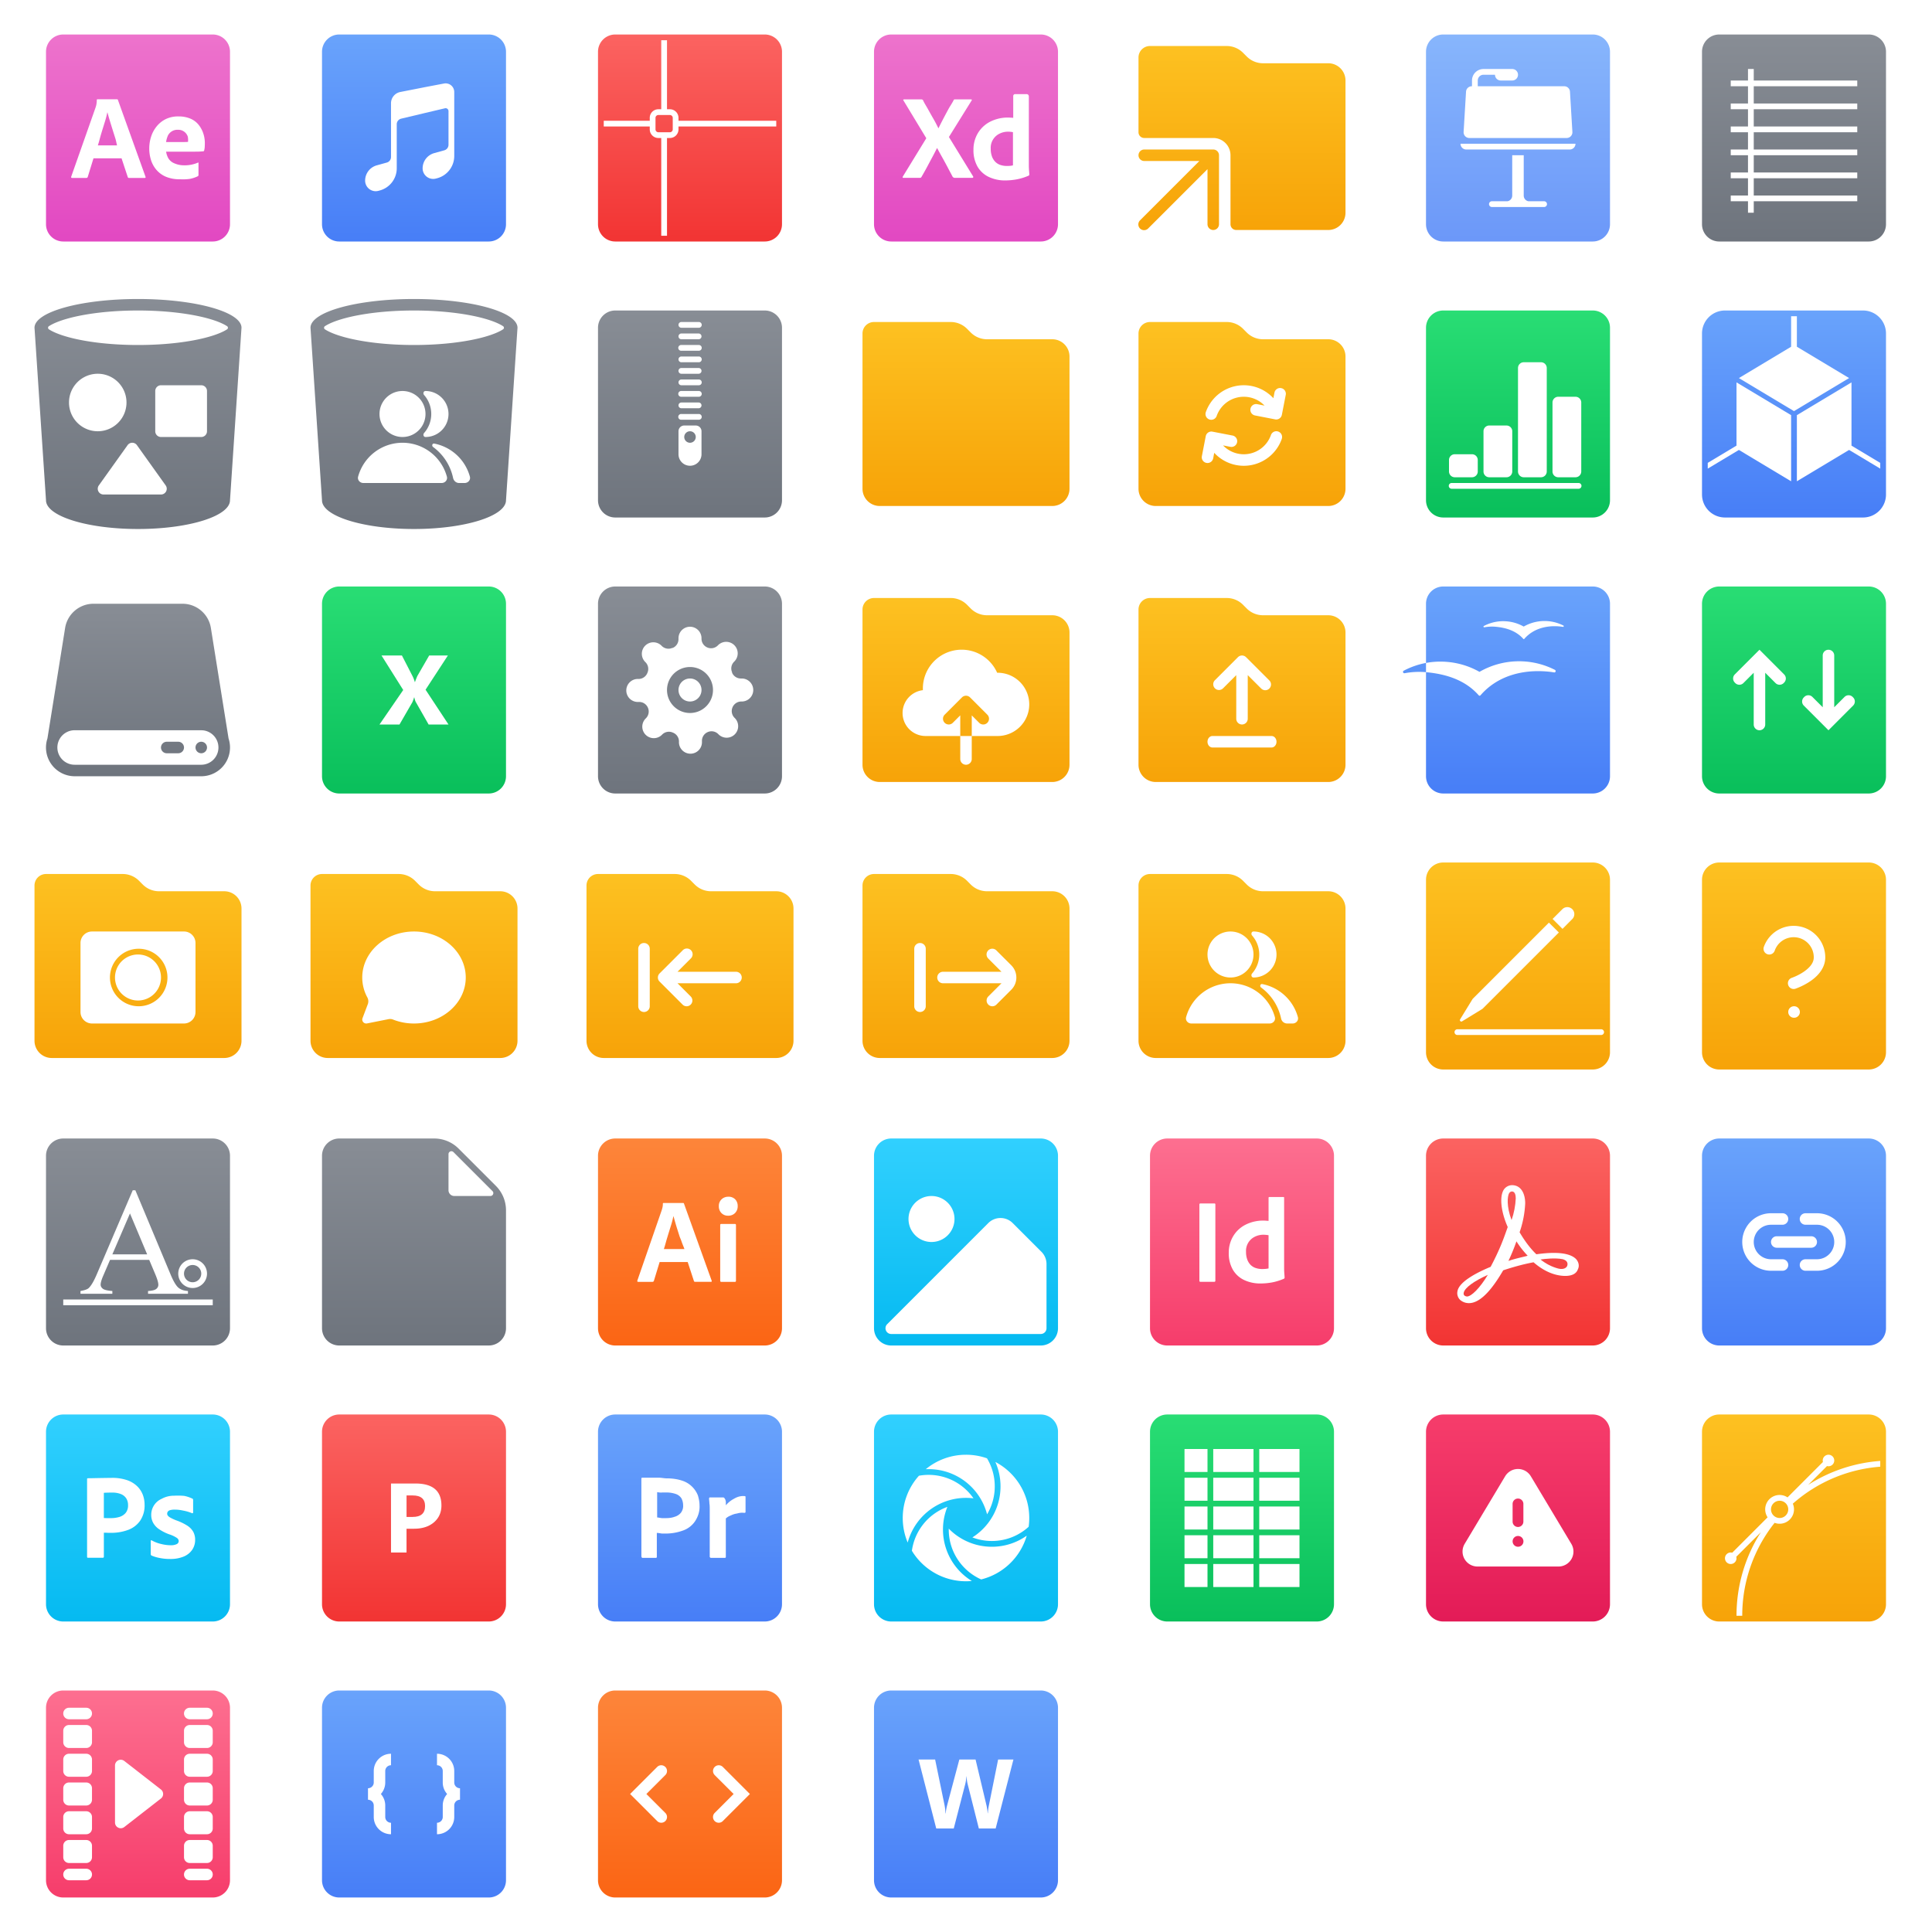 <?xml version="1.0" encoding="utf-8"?><svg width="160" height="160" viewBox="0 0 112 112" xmlns="http://www.w3.org/2000/svg" xmlns:xlink="http://www.w3.org/1999/xlink"><view id="icon-aftereffects-90" viewBox="0 0 16 16"/><svg width="16" height="16" fill="none" viewBox="0 0 16 16" xmlns="http://www.w3.org/2000/svg"><path d="M5.673 8.429h1.113c-.012-.042-.026-.104-.04-.17-.018-.081-.038-.17-.059-.235a95.897 95.897 0 0 1-.363-1.166 39.34 39.34 0 0 1-.095-.342h-.007c-.04.19-.089.379-.148.564-.066.211-.133.427-.2.648a9.3 9.3 0 0 0-.088.31 6.044 6.044 0 0 1-.113.39Z" fill="url(#aaa)"/><path d="M9.627 8.234h.923c.113 0 .196-.001.25-.003a.495.495 0 0 0 .103-.011v-.042c.004-.085-.001-.17-.015-.252a.576.576 0 0 0-.57-.402.612.612 0 0 0-.582.331 1.48 1.48 0 0 0-.109.38Z" fill="url(#aab)"/><path fill-rule="evenodd" clip-rule="evenodd" d="M3.667 2h8.666a1 1 0 0 1 1 1v10a1 1 0 0 1-1 1H3.667a1 1 0 0 1-1-1V3a1 1 0 0 1 1-1Zm3.38 7.179H5.419l-.331 1.073a.083.083 0 0 1-.085.063h-.825c-.046 0-.063-.025-.049-.077l1.41-4.003c.014-.042.028-.09.042-.144a1.505 1.505 0 0 0 .03-.306.044.044 0 0 1 .048-.03h1.12c.033 0 .052.013.056.036l1.6 4.454c.014.047 0 .07-.042.07h-.916a.065.065 0 0 1-.07-.049l-.36-1.087Zm3.973-.385H9.63c.02.143.069.28.143.404.08.117.19.21.321.264.18.08.375.122.572.121a1.925 1.925 0 0 0 .806-.154c.023-.019.035-.007.035.035v.67a.104.104 0 0 1-.01.053.101.101 0 0 1-.032.031c-.146.07-.3.12-.458.152a2.83 2.83 0 0 1-.571.022 2.01 2.01 0 0 1-.839-.155 1.494 1.494 0 0 1-.55-.416 1.63 1.63 0 0 1-.303-.574 2.262 2.262 0 0 1 .018-1.332c.07-.219.182-.422.328-.599.144-.175.324-.317.528-.416.23-.106.48-.158.733-.151.246-.004.49.044.717.141.18.082.34.207.461.363.116.15.204.317.261.497.056.173.084.354.085.536 0 .103-.004.197-.01.281-.007.05-.016.1-.028.15a.063.063 0 0 1-.063.056c-.028 0-.077.004-.145.01a2.202 2.202 0 0 1-.182.006c-.037 0-.073 0-.108.002-.101.002-.208.003-.32.003Z" fill="url(#aac)"/><defs><linearGradient id="aaa" x1="8" y1="2" x2="8" y2="14" gradientUnits="userSpaceOnUse"><stop stop-color="#ED73CC"/><stop offset="1" stop-color="#E248C2"/></linearGradient><linearGradient id="aab" x1="8" y1="2" x2="8" y2="14" gradientUnits="userSpaceOnUse"><stop stop-color="#ED73CC"/><stop offset="1" stop-color="#E248C2"/></linearGradient><linearGradient id="aac" x1="8" y1="2" x2="8" y2="14" gradientUnits="userSpaceOnUse"><stop stop-color="#ED73CC"/><stop offset="1" stop-color="#E248C2"/></linearGradient></defs></svg><view id="icon-audio-90" viewBox="16 0 16 16"/><svg width="16" height="16" fill="none" viewBox="0 0 16 16" x="16" xmlns="http://www.w3.org/2000/svg"><path fill-rule="evenodd" clip-rule="evenodd" d="M3.667 2h8.666a1 1 0 0 1 1 1v10a1 1 0 0 1-1 1H3.667a1 1 0 0 1-1-1V3a1 1 0 0 1 1-1ZM8.5 9.76c0-.412.275-.774.673-.884l.583-.162A.333.333 0 0 0 10 8.392V6.44c0-.108-.1-.187-.205-.163l-1.212.286-1.327.316A.333.333 0 0 0 7 7.203v2.552c0 .601-.402 1.128-.982 1.286l-.078.021a.612.612 0 0 1-.773-.59c0-.413.275-.775.672-.886l.584-.162a.333.333 0 0 0 .244-.32V5.987c0-.318.225-.592.538-.654l1.378-.27v-.001l1.157-.22a.5.5 0 0 1 .593.49v3.711c0 .601-.402 1.128-.982 1.287l-.077.02a.612.612 0 0 1-.774-.59Z" fill="url(#aba)"/><defs><linearGradient id="aba" x1="8" y1="2" x2="8" y2="14" gradientUnits="userSpaceOnUse"><stop stop-color="#69A3FB"/><stop offset="1" stop-color="#477EF7"/></linearGradient></defs></svg><view id="icon-bucket-90" viewBox="0 16 16 16"/><svg width="16" height="16" viewBox="0 0 48 48" fill="none" y="16" xmlns="http://www.w3.org/2000/svg"><path fill-rule="evenodd" clip-rule="evenodd" d="M41.987 9.189C41.996 9.126 42 9.063 42 9c0-2.761-8.059-5-18-5S6 6.239 6 9c0 .063.004.126.013.189L8 39c0 2.761 7.163 5 16 5s16-2.239 16-5l1.987-29.811ZM17 17a5 5 0 1 0 0 10 5 5 0 0 0 0-10Zm10 3a1 1 0 0 1 1-1h7a1 1 0 0 1 1 1v7a1 1 0 0 1-1 1h-7a1 1 0 0 1-1-1v-7Zm-4 9a1 1 0 0 1 .814.419l5 7A1 1 0 0 1 28 38H18a1 1 0 0 1-.814-1.581l5-7A1 1 0 0 1 23 29ZM39.487 8.725a.323.323 0 0 1 0 .55c-.665.437-1.761.908-3.294 1.333C33.154 11.454 28.843 12 24 12s-9.154-.547-12.193-1.392c-1.533-.425-2.629-.896-3.295-1.333a.323.323 0 0 1 0-.55c.666-.437 1.762-.908 3.295-1.333C14.846 6.547 19.157 6 24 6s9.154.548 12.193 1.391c1.533.426 2.629.897 3.294 1.334Z" fill="url(#aca)"/><defs><linearGradient id="aca" x1="24" y1="4" x2="24" y2="44" gradientUnits="userSpaceOnUse"><stop stop-color="#888D95"/><stop offset="1" stop-color="#6E747D"/></linearGradient></defs></svg><view id="icon-bucket-share-90" viewBox="16 16 16 16"/><svg width="16" height="16" viewBox="0 0 48 48" fill="none" x="16" y="16" xmlns="http://www.w3.org/2000/svg"><path fill-rule="evenodd" clip-rule="evenodd" d="M41.987 9.189C41.996 9.126 42 9.063 42 9c0-2.761-8.059-5-18-5S6 6.239 6 9c0 .063.004.126.013.189L8 39c0 2.761 7.163 5 16 5s16-2.239 16-5l1.987-29.811ZM22 28a4 4 0 1 0 0-8 4 4 0 0 0 0 8Zm6.806 8c.6 0 1.07-.53.913-1.11a8.003 8.003 0 0 0-15.438 0c-.158.58.312 1.11.913 1.11h13.612Zm-3.045-8.706A4.98 4.98 0 0 0 27 24a4.98 4.98 0 0 0-1.239-3.294c-.234-.268-.116-.706.239-.706a4 4 0 0 1 0 8c-.355 0-.473-.438-.239-.706ZM31.831 36c-.505 0-.925-.38-1.032-.873a8.968 8.968 0 0 0-3.477-5.387c-.281-.206-.14-.66.203-.595a8.011 8.011 0 0 1 6.194 5.745c.158.58-.312 1.11-.913 1.11h-.974Zm7.656-27.275a.323.323 0 0 1 0 .55c-.665.437-1.761.908-3.294 1.333C33.154 11.454 28.843 12 24 12s-9.154-.547-12.193-1.392c-1.533-.425-2.629-.896-3.295-1.333a.323.323 0 0 1 0-.55c.666-.437 1.762-.908 3.295-1.333C14.846 6.547 19.157 6 24 6s9.154.548 12.193 1.391c1.533.426 2.629.897 3.294 1.334Z" fill="url(#ada)"/><defs><linearGradient id="ada" x1="24" y1="4" x2="24" y2="44" gradientUnits="userSpaceOnUse"><stop stop-color="#888D95"/><stop offset="1" stop-color="#6E747D"/></linearGradient></defs></svg><view id="icon-cad-90" viewBox="32 0 16 16"/><svg width="16" height="16" fill="none" viewBox="0 0 16 16" x="32" xmlns="http://www.w3.org/2000/svg"><path d="M6.167 6.667A.167.167 0 0 0 6 6.833V7.5c0 .092.075.167.167.167h.666A.167.167 0 0 0 7 7.5v-.667a.167.167 0 0 0-.167-.166h-.666Z" fill="url(#aea)"/><path fill-rule="evenodd" clip-rule="evenodd" d="M3.667 2h8.666a1 1 0 0 1 1 1v10a1 1 0 0 1-1 1H3.667a1 1 0 0 1-1-1V3a1 1 0 0 1 1-1Zm3 .333h-.334v4h-.166a.5.5 0 0 0-.5.5V7H3v.333h2.667V7.5a.5.5 0 0 0 .5.5h.166v5.667h.334V8h.166a.5.5 0 0 0 .5-.5v-.167H13V7H7.333v-.167a.5.5 0 0 0-.5-.5h-.166v-4Z" fill="url(#aeb)"/><defs><linearGradient id="aea" x1="8" y1="2" x2="8" y2="14" gradientUnits="userSpaceOnUse"><stop stop-color="#FB6361"/><stop offset="1" stop-color="#F23433"/></linearGradient><linearGradient id="aeb" x1="8" y1="2" x2="8" y2="14" gradientUnits="userSpaceOnUse"><stop stop-color="#FB6361"/><stop offset="1" stop-color="#F23433"/></linearGradient></defs></svg><view id="icon-compressed-90" viewBox="32 16 16 16"/><svg width="16" height="16" fill="none" viewBox="0 0 16 16" x="32" y="16" xmlns="http://www.w3.org/2000/svg"><path d="M8 9.667A.333.333 0 1 0 8 9a.333.333 0 0 0 0 .667Z" fill="url(#afa)"/><path fill-rule="evenodd" clip-rule="evenodd" d="M3.667 2h8.666a1 1 0 0 1 1 1v10a1 1 0 0 1-1 1H3.667a1 1 0 0 1-1-1V3a1 1 0 0 1 1-1Zm3.666.833c0-.092.075-.166.167-.166h1A.167.167 0 1 1 8.5 3h-1a.167.167 0 0 1-.167-.167Zm0 .667c0-.092.075-.167.167-.167h1a.167.167 0 1 1 0 .334h-1a.167.167 0 0 1-.167-.167ZM7.5 4a.167.167 0 1 0 0 .333h1A.167.167 0 1 0 8.5 4h-1Zm-.167.833c0-.092.075-.166.167-.166h1A.167.167 0 1 1 8.5 5h-1a.167.167 0 0 1-.167-.167Zm.167.5a.167.167 0 1 0 0 .334h1a.167.167 0 1 0 0-.334h-1Zm-.167.834c0-.092.075-.167.167-.167h1a.167.167 0 1 1 0 .333h-1a.167.167 0 0 1-.167-.166Zm.167.5A.167.167 0 1 0 7.5 7h1a.167.167 0 1 0 0-.333h-1Zm-.167.833c0-.092.075-.167.167-.167h1a.167.167 0 1 1 0 .334h-1a.167.167 0 0 1-.167-.167ZM7.5 8a.167.167 0 1 0 0 .333h1A.167.167 0 1 0 8.5 8h-1Zm.167.667A.333.333 0 0 0 7.333 9v1.333a.667.667 0 1 0 1.334 0V9a.333.333 0 0 0-.334-.333h-.666Z" fill="url(#afb)"/><defs><linearGradient id="afa" x1="8" y1="2" x2="8" y2="14" gradientUnits="userSpaceOnUse"><stop stop-color="#888D95"/><stop offset="1" stop-color="#6E747D"/></linearGradient><linearGradient id="afb" x1="8" y1="2" x2="8" y2="14" gradientUnits="userSpaceOnUse"><stop stop-color="#888D95"/><stop offset="1" stop-color="#6E747D"/></linearGradient></defs></svg><view id="icon-dmg-90" viewBox="0 32 16 16"/><svg width="16" height="16" fill="none" viewBox="0 0 16 16" y="32" xmlns="http://www.w3.org/2000/svg"><path d="M9.333 11.333c0-.184.15-.333.334-.333h.666a.333.333 0 0 1 0 .667h-.666a.333.333 0 0 1-.334-.334Z" fill="url(#aga)"/><path d="M11.667 11a.333.333 0 1 0 0 .667.333.333 0 0 0 0-.667Z" fill="url(#agb)"/><path fill-rule="evenodd" clip-rule="evenodd" d="M10.579 3c.819 0 1.516.595 1.646 1.403l1.025 6.407A1.667 1.667 0 0 1 11.667 13H4.333a1.667 1.667 0 0 1-1.583-2.19l1.025-6.407A1.667 1.667 0 0 1 5.421 3h5.158Zm1.088 7.333H4.333a1 1 0 0 0-.096 1.996l.096.004h7.334a1 1 0 0 0 .096-1.995l-.096-.005Z" fill="url(#agc)"/><defs><linearGradient id="aga" x1="8" y1="3" x2="8" y2="13" gradientUnits="userSpaceOnUse"><stop stop-color="#888D95"/><stop offset="1" stop-color="#6E747D"/></linearGradient><linearGradient id="agb" x1="8" y1="3" x2="8" y2="13" gradientUnits="userSpaceOnUse"><stop stop-color="#888D95"/><stop offset="1" stop-color="#6E747D"/></linearGradient><linearGradient id="agc" x1="8" y1="3" x2="8" y2="13" gradientUnits="userSpaceOnUse"><stop stop-color="#888D95"/><stop offset="1" stop-color="#6E747D"/></linearGradient></defs></svg><view id="icon-excel-90" viewBox="16 32 16 16"/><svg width="16" height="16" fill="none" viewBox="0 0 16 16" x="16" y="32" xmlns="http://www.w3.org/2000/svg"><path fill-rule="evenodd" clip-rule="evenodd" d="M3.667 2h8.666a1 1 0 0 1 1 1v10a1 1 0 0 1-1 1H3.667a1 1 0 0 1-1-1V3a1 1 0 0 1 1-1Zm5.18 8H10L8.67 7.983 9.964 6H8.88l-.686 1.188c-.066.155-.111.27-.135.349h-.012a1.975 1.975 0 0 0-.13-.338L7.3 6H6.117l1.258 2L6 10h1.159l.746-1.291c.052-.125.085-.218.1-.28h.012c.03.13.059.22.087.268L8.847 10Z" fill="url(#aha)"/><defs><linearGradient id="aha" x1="8" y1="2" x2="8" y2="14" gradientUnits="userSpaceOnUse"><stop stop-color="#29DD74"/><stop offset="1" stop-color="#09BF5B"/></linearGradient></defs></svg><view id="icon-executable-90" viewBox="32 32 16 16"/><svg width="16" height="16" fill="none" viewBox="0 0 16 16" x="32" y="32" xmlns="http://www.w3.org/2000/svg"><path fill-rule="evenodd" clip-rule="evenodd" d="M6.667 8a1.333 1.333 0 1 1 2.666 0 1.333 1.333 0 0 1-2.666 0ZM8 7.333a.667.667 0 1 0 0 1.334.667.667 0 0 0 0-1.334Z" fill="url(#aia)"/><path fill-rule="evenodd" clip-rule="evenodd" d="M3.667 2h8.666a1 1 0 0 1 1 1v10a1 1 0 0 1-1 1H3.667a1 1 0 0 1-1-1V3a1 1 0 0 1 1-1Zm6.8 7a.55.55 0 0 0 .11.607l.02.02a.667.667 0 1 1-.944.943l-.02-.02a.55.55 0 0 0-.606-.11.55.55 0 0 0-.334.503V11a.667.667 0 1 1-1.333 0v-.03a.55.55 0 0 0-.36-.503.55.55 0 0 0-.607.11l-.02.02a.667.667 0 1 1-.943-.944l.02-.02a.55.55 0 0 0 .11-.606.55.55 0 0 0-.503-.334H5A.667.667 0 1 1 5 7.36h.03A.55.55 0 0 0 5.533 7a.55.55 0 0 0-.11-.607l-.02-.02a.667.667 0 1 1 .944-.943l.02.02a.55.55 0 0 0 .606.11H7a.55.55 0 0 0 .333-.503V5a.667.667 0 1 1 1.334 0v.03A.55.55 0 0 0 9 5.533a.55.55 0 0 0 .607-.11l.02-.02a.667.667 0 1 1 .943.944l-.02.02a.55.55 0 0 0-.11.606V7a.55.55 0 0 0 .503.333H11a.667.667 0 1 1 0 1.334h-.03a.55.55 0 0 0-.503.333Z" fill="url(#aib)"/><defs><linearGradient id="aia" x1="8" y1="2" x2="8" y2="14" gradientUnits="userSpaceOnUse"><stop stop-color="#888D95"/><stop offset="1" stop-color="#6E747D"/></linearGradient><linearGradient id="aib" x1="8" y1="2" x2="8" y2="14" gradientUnits="userSpaceOnUse"><stop stop-color="#888D95"/><stop offset="1" stop-color="#6E747D"/></linearGradient></defs></svg><view id="icon-experiencedesign-90" viewBox="48 0 16 16"/><svg width="16" height="16" fill="none" viewBox="0 0 16 16" x="48" xmlns="http://www.w3.org/2000/svg"><path d="M10.722 9.586V7.662a1.4 1.4 0 0 0-.28-.028 1.088 1.088 0 0 0-.493.112.907.907 0 0 0-.515.881c-.003.154.022.307.074.451.043.117.11.223.198.31.083.081.184.142.296.177.117.038.24.057.362.056.066 0 .127-.002.184-.007a.956.956 0 0 0 .174-.028Z" fill="url(#aja)"/><path fill-rule="evenodd" clip-rule="evenodd" d="M3.667 2h8.666a1 1 0 0 1 1 1v10a1 1 0 0 1-1 1H3.667a1 1 0 0 1-1-1V3a1 1 0 0 1 1-1Zm6.606 8.46a2.183 2.183 0 0 1-.941-.198 1.496 1.496 0 0 1-.66-.595 1.905 1.905 0 0 1-.239-.997 1.84 1.84 0 0 1 .24-.924 1.76 1.76 0 0 1 .698-.676 2.252 2.252 0 0 1 1.198-.25l.045.002.124.008V5.583a.113.113 0 0 1 .096-.127h.682a.128.128 0 0 1 .127.127V9.6c0 .08.004.167.01.26.008.095.014.18.018.254a.072.072 0 0 1-.042.07 3.24 3.24 0 0 1-.68.212 3.83 3.83 0 0 1-.676.064ZM8.322 5.832 7.01 7.942l1.402 2.284a.073.073 0 0 1 .007.053c-.005.016-.02.027-.05.031h-1a.158.158 0 0 1-.148-.07c-.05-.098-.1-.192-.151-.286a20.758 20.758 0 0 1-.13-.247c-.095-.18-.195-.365-.3-.553-.106-.188-.21-.378-.314-.57H6.32c-.094.187-.191.375-.292.563-.102.188-.201.375-.3.56-.069.13-.14.253-.21.378l-.093.162a.1.1 0 0 1-.099.063h-.965a.03.03 0 0 1-.012 0 .03.03 0 0 1-.02-.027.07.07 0 0 1 .01-.05l1.36-2.22-1.324-2.188c-.014-.019-.016-.034-.007-.046a.052.052 0 0 1 .042-.018h.994a.147.147 0 0 1 .063.011c.017.01.032.023.043.039.054.122.113.22.176.327.034.057.07.117.106.183.103.188.207.373.313.557.106.183.203.368.293.556h.007c.094-.192.189-.38.285-.563.096-.184.195-.368.296-.554.046-.085.092-.158.137-.23.053-.086.105-.17.156-.27a.107.107 0 0 1 .028-.045.102.102 0 0 1 .056-.01h.923a.04.04 0 0 1 .036.07Z" fill="url(#ajb)"/><defs><linearGradient id="aja" x1="8" y1="2" x2="8" y2="14" gradientUnits="userSpaceOnUse"><stop stop-color="#ED73CC"/><stop offset="1" stop-color="#E248C2"/></linearGradient><linearGradient id="ajb" x1="8" y1="2" x2="8" y2="14" gradientUnits="userSpaceOnUse"><stop stop-color="#ED73CC"/><stop offset="1" stop-color="#E248C2"/></linearGradient></defs></svg><view id="icon-folder-90" viewBox="48 16 16 16"/><svg width="16" height="16" fill="none" viewBox="0 0 16 16" x="48" y="16" xmlns="http://www.w3.org/2000/svg"><path d="M2 3.333c0-.368.298-.666.667-.666h4.447c.354 0 .693.14.943.39l.22.22c.25.25.588.39.942.39H13a1 1 0 0 1 1 1v7.666a1 1 0 0 1-1 1H3a1 1 0 0 1-1-1v-9Z" fill="url(#aka)"/><defs><linearGradient id="aka" x1="8" y1="2.667" x2="8" y2="13.333" gradientUnits="userSpaceOnUse"><stop stop-color="#FDC121"/><stop offset="1" stop-color="#F7A308"/></linearGradient></defs></svg><view id="icon-folder-backup-90" viewBox="48 32 16 16"/><svg width="16" height="16" fill="none" viewBox="0 0 16 16" x="48" y="32" xmlns="http://www.w3.org/2000/svg"><path d="M7.764 8.43a.332.332 0 0 1 .472 0l1 1a.333.333 0 1 1-.472.472l-.43-.43v1.195h-.667V9.47l-.431.431a.333.333 0 0 1-.472-.471l1-1Z" fill="url(#ala)"/><path fill-rule="evenodd" clip-rule="evenodd" d="M2.667 2.667A.667.667 0 0 0 2 3.333v9a1 1 0 0 0 1 1h10a1 1 0 0 0 1-1V4.667a1 1 0 0 0-1-1H9.219c-.354 0-.693-.14-.943-.39l-.219-.22c-.25-.25-.589-.39-.943-.39H2.667Zm5 8h-2a1.333 1.333 0 0 1-.165-2.657A2.25 2.25 0 0 1 9.806 7h.027a1.833 1.833 0 1 1 0 3.667h-1.5V12a.333.333 0 0 1-.666 0v-1.333Z" fill="url(#alb)"/><defs><linearGradient id="ala" x1="8" y1="2.667" x2="8" y2="13.333" gradientUnits="userSpaceOnUse"><stop stop-color="#FDC121"/><stop offset="1" stop-color="#F7A308"/></linearGradient><linearGradient id="alb" x1="8" y1="2.667" x2="8" y2="13.333" gradientUnits="userSpaceOnUse"><stop stop-color="#FDC121"/><stop offset="1" stop-color="#F7A308"/></linearGradient></defs></svg><view id="icon-folder-camera-uploads-90" viewBox="0 48 16 16"/><svg width="16" height="16" fill="none" viewBox="0 0 16 16" y="48" xmlns="http://www.w3.org/2000/svg"><path fill-rule="evenodd" clip-rule="evenodd" d="M8 10.333A1.667 1.667 0 1 0 8 7a1.667 1.667 0 0 0 0 3.333ZM8 10a1.333 1.333 0 1 0 0-2.667A1.333 1.333 0 0 0 8 10Z" fill="url(#ama)"/><path fill-rule="evenodd" clip-rule="evenodd" d="M2.667 2.667A.667.667 0 0 0 2 3.333v9a1 1 0 0 0 1 1h10a1 1 0 0 0 1-1V4.667a1 1 0 0 0-1-1H9.219c-.354 0-.693-.14-.943-.39l-.219-.22c-.25-.25-.589-.39-.943-.39H2.667Zm2 4c0-.369.298-.667.666-.667h5.334c.368 0 .666.298.666.667v4a.667.667 0 0 1-.666.666H5.333a.667.667 0 0 1-.666-.666v-4Z" fill="url(#amb)"/><defs><linearGradient id="ama" x1="8" y1="2.667" x2="8" y2="13.333" gradientUnits="userSpaceOnUse"><stop stop-color="#FDC121"/><stop offset="1" stop-color="#F7A308"/></linearGradient><linearGradient id="amb" x1="8" y1="2.667" x2="8" y2="13.333" gradientUnits="userSpaceOnUse"><stop stop-color="#FDC121"/><stop offset="1" stop-color="#F7A308"/></linearGradient></defs></svg><view id="icon-folder-chat-90" viewBox="16 48 16 16"/><svg width="16" height="16" fill="none" viewBox="0 0 16 16" x="16" y="48" xmlns="http://www.w3.org/2000/svg"><path fill-rule="evenodd" clip-rule="evenodd" d="M2.667 2.667A.667.667 0 0 0 2 3.333v9a1 1 0 0 0 1 1h10a1 1 0 0 0 1-1V4.667a1 1 0 0 0-1-1H9.219c-.354 0-.693-.14-.943-.39l-.219-.22c-.25-.25-.589-.39-.943-.39H2.667ZM8 6c1.664 0 3 1.202 3 2.667 0 1.464-1.336 2.666-3 2.666a3.298 3.298 0 0 1-1.207-.225.462.462 0 0 0-.257-.029l-1.26.25a.232.232 0 0 1-.22-.076.226.226 0 0 1-.041-.228l.314-.83a.481.481 0 0 0-.045-.394A2.417 2.417 0 0 1 5 8.667C5 7.202 6.336 6 8 6Z" fill="url(#ana)"/><defs><linearGradient id="ana" x1="8" y1="2.667" x2="8" y2="13.333" gradientUnits="userSpaceOnUse"><stop stop-color="#FDC121"/><stop offset="1" stop-color="#F7A308"/></linearGradient></defs></svg><view id="icon-folder-incoming-90" viewBox="32 48 16 16"/><svg width="16" height="16" fill="none" viewBox="0 0 16 16" x="32" y="48" xmlns="http://www.w3.org/2000/svg"><path fill-rule="evenodd" clip-rule="evenodd" d="M2.667 2.667A.667.667 0 0 0 2 3.333v9a1 1 0 0 0 1 1h10a1 1 0 0 0 1-1V4.667a1 1 0 0 0-1-1H9.219c-.354 0-.693-.14-.943-.39l-.219-.22c-.25-.25-.589-.39-.943-.39H2.667ZM5 10.333a.333.333 0 1 0 .667 0V7A.333.333 0 1 0 5 7v3.333ZM8.04 7.57l-.764.764h3.39a.333.333 0 0 1 0 .667h-3.39l.764.764c.12.12.13.31.028.44l-.028.032c-.12.12-.309.13-.44.027l-.031-.027-1.333-1.334a.333.333 0 0 1 0-.471l1.333-1.333a.333.333 0 0 1 .5.44l-.029.031Z" fill="url(#aoa)"/><defs><linearGradient id="aoa" x1="8" y1="2.667" x2="8" y2="13.333" gradientUnits="userSpaceOnUse"><stop stop-color="#FDC121"/><stop offset="1" stop-color="#F7A308"/></linearGradient></defs></svg><view id="icon-folder-outgoing-90" viewBox="48 48 16 16"/><svg width="16" height="16" fill="none" viewBox="0 0 16 16" x="48" y="48" xmlns="http://www.w3.org/2000/svg"><path fill-rule="evenodd" clip-rule="evenodd" d="M2.667 2.667A.667.667 0 0 0 2 3.333v9a1 1 0 0 0 1 1h10a1 1 0 0 0 1-1V4.667a1 1 0 0 0-1-1H9.219c-.354 0-.693-.14-.943-.39l-.219-.22c-.25-.25-.589-.39-.943-.39H2.667Zm3 7.666a.333.333 0 1 1-.667 0V7a.333.333 0 0 1 .667 0v3.333ZM9.293 7.57l.764.764h-3.39a.333.333 0 1 0 0 .667h3.39l-.764.764c-.12.12-.13.31-.028.44l.028.032c.12.12.31.13.44.027l.031-.027.862-.862a1 1 0 0 0 0-1.414l-.862-.862a.333.333 0 0 0-.499.44l.028.031Z" fill="url(#apa)"/><defs><linearGradient id="apa" x1="8" y1="2.667" x2="8" y2="13.333" gradientUnits="userSpaceOnUse"><stop stop-color="#FDC121"/><stop offset="1" stop-color="#F7A308"/></linearGradient></defs></svg><view id="icon-folder-public-90" viewBox="64 0 16 16"/><svg width="16" height="16" fill="none" viewBox="0 0 16 16" x="64" xmlns="http://www.w3.org/2000/svg"><path d="M2 3.333c0-.368.298-.666.667-.666h4.447c.354 0 .693.14.943.39l.22.22c.25.25.588.39.942.39H13a1 1 0 0 1 1 1v7.666a1 1 0 0 1-1 1H7.667A.333.333 0 0 1 7.333 13V9a1 1 0 0 0-1-1h-4A.333.333 0 0 1 2 7.667V3.333Z" fill="url(#aqa)"/><path d="M2 9c0-.184.15-.333.333-.333h4c.184 0 .334.149.334.333v4A.333.333 0 0 1 6 13V9.805l-3.431 3.43a.333.333 0 1 1-.471-.47l3.43-3.432H2.334A.333.333 0 0 1 2 9Z" fill="url(#aqb)"/><defs><linearGradient id="aqa" x1="8" y1="2.667" x2="8" y2="13.333" gradientUnits="userSpaceOnUse"><stop stop-color="#FDC121"/><stop offset="1" stop-color="#F7A308"/></linearGradient><linearGradient id="aqb" x1="8" y1="2.667" x2="8" y2="13.333" gradientUnits="userSpaceOnUse"><stop stop-color="#FDC121"/><stop offset="1" stop-color="#F7A308"/></linearGradient></defs></svg><view id="icon-folder-sync-90" viewBox="64 16 16 16"/><svg width="16" height="16" fill="none" viewBox="0 0 16 16" x="64" y="16" xmlns="http://www.w3.org/2000/svg"><path fill-rule="evenodd" clip-rule="evenodd" d="M2.667 2.667A.667.667 0 0 0 2 3.333v9a1 1 0 0 0 1 1h10a1 1 0 0 0 1-1V4.667a1 1 0 0 0-1-1H9.219c-.354 0-.693-.14-.943-.39l-.219-.22c-.25-.25-.589-.39-.943-.39H2.667Zm3.44 5.649a.333.333 0 0 1-.204-.426 2.334 2.334 0 0 1 3.916-.806l.062-.32a.333.333 0 0 1 .35-.27l.041.006c.167.032.28.184.27.349l-.006.041-.225 1.157a.333.333 0 0 1-.35.27l-.04-.006-1.158-.225a.333.333 0 0 1 .086-.66l.041.005.417.082a1.667 1.667 0 0 0-2.775.6.333.333 0 0 1-.425.203Zm4.198 1.127a.333.333 0 0 0-.628-.222 1.667 1.667 0 0 1-2.775.6l.416.08.042.006a.333.333 0 0 0 .085-.66L6.29 9.024l-.042-.006a.333.333 0 0 0-.35.27l-.224 1.156-.006.042a.333.333 0 0 0 .27.349l.041.005a.334.334 0 0 0 .35-.269l.061-.32a2.334 2.334 0 0 0 3.916-.806Z" fill="url(#ara)"/><defs><linearGradient id="ara" x1="8" y1="2.667" x2="8" y2="13.333" gradientUnits="userSpaceOnUse"><stop stop-color="#FDC121"/><stop offset="1" stop-color="#F7A308"/></linearGradient></defs></svg><view id="icon-folder-upload-90" viewBox="64 32 16 16"/><svg width="16" height="16" fill="none" viewBox="0 0 16 16" x="64" y="32" xmlns="http://www.w3.org/2000/svg"><path fill-rule="evenodd" clip-rule="evenodd" d="M2.667 2.667A.667.667 0 0 0 2 3.333v9a1 1 0 0 0 1 1h10a1 1 0 0 0 1-1V4.667a1 1 0 0 0-1-1H9.219c-.354 0-.693-.14-.943-.39l-.219-.22c-.25-.25-.589-.39-.943-.39H2.667ZM8.204 6.07l.032.028L9.569 7.43a.333.333 0 0 1-.44.5l-.031-.029-.765-.764v2.529a.333.333 0 0 1-.666 0V7.138l-.765.764c-.12.12-.309.13-.44.028l-.031-.028a.333.333 0 0 1-.028-.44l.028-.031 1.333-1.333c.12-.12.31-.13.44-.028Zm1.51 4.597c.158 0 .286.149.286.333 0 .184-.128.333-.286.333H6.286C6.128 11.333 6 11.184 6 11c0-.184.128-.333.286-.333h3.428Z" fill="url(#asa)"/><defs><linearGradient id="asa" x1="8" y1="2.667" x2="8" y2="13.333" gradientUnits="userSpaceOnUse"><stop stop-color="#FDC121"/><stop offset="1" stop-color="#F7A308"/></linearGradient></defs></svg><view id="icon-folder-users-90" viewBox="64 48 16 16"/><svg width="16" height="16" fill="none" viewBox="0 0 16 16" x="64" y="48" xmlns="http://www.w3.org/2000/svg"><path fill-rule="evenodd" clip-rule="evenodd" d="M2.667 2.667A.667.667 0 0 0 2 3.333v9a1 1 0 0 0 1 1h10a1 1 0 0 0 1-1V4.667a1 1 0 0 0-1-1H9.219c-.354 0-.693-.14-.943-.39l-.219-.22c-.25-.25-.589-.39-.943-.39H2.667Zm4.666 6a1.333 1.333 0 1 0 0-2.667 1.333 1.333 0 0 0 0 2.667Zm2.269 2.666c.2 0 .357-.176.304-.37a2.668 2.668 0 0 0-5.146 0c-.052.194.104.37.305.37h4.537ZM8.587 8.431A1.66 1.66 0 0 0 9 7.333c0-.42-.156-.805-.413-1.098C8.51 6.146 8.548 6 8.667 6a1.333 1.333 0 0 1 0 2.667c-.119 0-.158-.146-.08-.236Zm2.024 2.902a.36.36 0 0 1-.345-.29 2.99 2.99 0 0 0-1.159-1.796c-.093-.07-.046-.22.068-.199 1 .193 1.8.944 2.065 1.915.052.194-.104.37-.305.37h-.325Z" fill="url(#ata)"/><defs><linearGradient id="ata" x1="8" y1="2.667" x2="8" y2="13.333" gradientUnits="userSpaceOnUse"><stop stop-color="#FDC121"/><stop offset="1" stop-color="#F7A308"/></linearGradient></defs></svg><view id="icon-font-90" viewBox="0 64 16 16"/><svg width="16" height="16" fill="none" viewBox="0 0 16 16" y="64" xmlns="http://www.w3.org/2000/svg"><path d="m7.535 6.345.995 2.37H6.514l1.02-2.37Z" fill="url(#aua)"/><path d="M11.167 10.333a.5.5 0 1 0 0-1 .5.5 0 0 0 0 1Z" fill="url(#aub)"/><path fill-rule="evenodd" clip-rule="evenodd" d="M3.667 2h8.666a1 1 0 0 1 1 1v10a1 1 0 0 1-1 1H3.667a1 1 0 0 1-1-1V3a1 1 0 0 1 1-1ZM6.38 9.036h2.27l.356.844c.115.274.173.474.173.6a.301.301 0 0 1-.124.243c-.082.066-.24.105-.473.117V11h2.314v-.16c-.24-.014-.426-.08-.56-.197-.134-.117-.284-.371-.448-.763L7.846 5h-.151L5.63 9.828c-.178.424-.341.705-.488.843-.073.07-.231.126-.476.169V11h1.847v-.16c-.283-.02-.467-.064-.552-.132-.085-.068-.127-.146-.127-.236 0-.112.049-.282.147-.51l.398-.926Zm5.953 2.297H3.667v.334h8.666v-.334Zm-1.166-.666a.833.833 0 1 0 0-1.667.833.833 0 0 0 0 1.667Z" fill="url(#auc)"/><defs><linearGradient id="aua" x1="8" y1="2" x2="8" y2="14" gradientUnits="userSpaceOnUse"><stop stop-color="#888D95"/><stop offset="1" stop-color="#6E747D"/></linearGradient><linearGradient id="aub" x1="8" y1="2" x2="8" y2="14" gradientUnits="userSpaceOnUse"><stop stop-color="#888D95"/><stop offset="1" stop-color="#6E747D"/></linearGradient><linearGradient id="auc" x1="8" y1="2" x2="8" y2="14" gradientUnits="userSpaceOnUse"><stop stop-color="#888D95"/><stop offset="1" stop-color="#6E747D"/></linearGradient></defs></svg><view id="icon-generic-90" viewBox="16 64 16 16"/><svg width="16" height="16" fill="none" viewBox="0 0 16 16" x="16" y="64" xmlns="http://www.w3.org/2000/svg"><path fill-rule="evenodd" clip-rule="evenodd" d="M3.667 2a1 1 0 0 0-1 1v10a1 1 0 0 0 1 1h8.666a1 1 0 0 0 1-1V6.162a2 2 0 0 0-.585-1.414l-2.162-2.162A2 2 0 0 0 9.172 2H3.667Zm6.617.785a.167.167 0 0 0-.284.117V5c0 .184.15.333.333.333h2.098c.149 0 .223-.18.118-.284l-2.264-2.264Z" fill="url(#ava)"/><defs><linearGradient id="ava" x1="8" y1="2" x2="8" y2="14" gradientUnits="userSpaceOnUse"><stop stop-color="#888D95"/><stop offset="1" stop-color="#6E747D"/></linearGradient></defs></svg><view id="icon-illustrator-90" viewBox="32 64 16 16"/><svg width="16" height="16" fill="none" viewBox="0 0 16 16" x="32" y="64" xmlns="http://www.w3.org/2000/svg"><path d="M6.484 8.41h1.193c-.014-.047-.045-.124-.078-.205-.032-.08-.066-.165-.085-.223-.018-.056-.039-.107-.06-.16a2.122 2.122 0 0 1-.071-.185l-.127-.402a13.275 13.275 0 0 1-.116-.388 36.05 36.05 0 0 1-.096-.341h-.007c-.04.19-.089.378-.148.563-.066.212-.133.428-.2.649-.028.09-.057.19-.085.291-.04.146-.081.29-.12.401Z" fill="url(#awa)"/><path fill-rule="evenodd" clip-rule="evenodd" d="M3.667 2h8.666a1 1 0 0 1 1 1v10a1 1 0 0 1-1 1H3.667a1 1 0 0 1-1-1V3a1 1 0 0 1 1-1Zm6.54 4.475a.512.512 0 0 1-.501-.34.558.558 0 0 1-.034-.217.517.517 0 0 1 .34-.506.544.544 0 0 1 .21-.036.524.524 0 0 1 .398.151.543.543 0 0 1 .145.391.552.552 0 0 1-.152.402.54.54 0 0 1-.405.155Zm-.456 3.766V7.019c0-.043.02-.064.057-.064h.8c.038 0 .057.021.057.064v3.222c0 .047-.019.07-.056.07h-.794c-.042 0-.064-.023-.064-.07ZM7.867 9.16H6.24l-.332 1.087a.083.083 0 0 1-.085.063h-.824c-.047 0-.064-.026-.05-.078l1.406-4.059a2.19 2.19 0 0 0 .042-.144.981.981 0 0 0 .03-.261.044.044 0 0 1 .048-.03h1.12c.033 0 .052.012.056.036l1.604 4.465c.015.047 0 .071-.042.07h-.916a.065.065 0 0 1-.07-.048L7.866 9.16Z" fill="url(#awb)"/><defs><linearGradient id="awa" x1="8" y1="2" x2="8" y2="14" gradientUnits="userSpaceOnUse"><stop stop-color="#FD853A"/><stop offset="1" stop-color="#FB6514"/></linearGradient><linearGradient id="awb" x1="8" y1="2" x2="8" y2="14" gradientUnits="userSpaceOnUse"><stop stop-color="#FD853A"/><stop offset="1" stop-color="#FB6514"/></linearGradient></defs></svg><view id="icon-image-90" viewBox="48 64 16 16"/><svg width="16" height="16" fill="none" viewBox="0 0 16 16" x="48" y="64" xmlns="http://www.w3.org/2000/svg"><path fill-rule="evenodd" clip-rule="evenodd" d="M3.667 2h8.666a1 1 0 0 1 1 1v10a1 1 0 0 1-1 1H3.667a1 1 0 0 1-1-1V3a1 1 0 0 1 1-1Zm1 4.667a1.333 1.333 0 1 1 2.666 0 1.333 1.333 0 0 1-2.666 0Zm4.626.235a1 1 0 0 1 1.414 0l1.667 1.667a1 1 0 0 1 .293.707V13c0 .184-.15.333-.334.333H3.667a.333.333 0 0 1-.236-.569l5.862-5.862Z" fill="url(#axa)"/><defs><linearGradient id="axa" x1="8" y1="2" x2="8" y2="14" gradientUnits="userSpaceOnUse"><stop stop-color="#31D0FE"/><stop offset="1" stop-color="#05BAF1"/></linearGradient></defs></svg><view id="icon-indesign-90" viewBox="64 64 16 16"/><svg width="16" height="16" fill="none" viewBox="0 0 16 16" x="64" y="64" xmlns="http://www.w3.org/2000/svg"><path d="M9.54 9.531V7.607a1.307 1.307 0 0 0-.154-.02 1.396 1.396 0 0 0-.144-.008 1.088 1.088 0 0 0-.493.113.907.907 0 0 0-.515.88c-.003.155.022.307.074.452.043.116.11.222.197.31.084.08.185.141.296.176.118.038.24.057.363.057.066 0 .127-.003.184-.007.065-.005.13-.014.192-.029Z" fill="url(#aya)"/><path fill-rule="evenodd" clip-rule="evenodd" d="M3.667 2h8.666a1 1 0 0 1 1 1v10a1 1 0 0 1-1 1H3.667a1 1 0 0 1-1-1V3a1 1 0 0 1 1-1Zm5.406 8.405a2.183 2.183 0 0 1-.941-.197 1.495 1.495 0 0 1-.659-.596 1.905 1.905 0 0 1-.24-.997 1.84 1.84 0 0 1 .24-.923c.164-.287.406-.521.698-.677a2.252 2.252 0 0 1 1.245-.247l.124.008V5.442c0-.033.015-.05.043-.05h.817a.037.037 0 0 1 .042.043v4.11c0 .08.004.167.01.261.008.094.014.179.018.254a.072.072 0 0 1-.042.07 3.225 3.225 0 0 1-.679.212 3.82 3.82 0 0 1-.676.063ZM6.456 5.822v4.417c0 .047-.021.07-.064.07h-.806c-.038 0-.056-.023-.056-.07V5.822c0-.037.02-.056.063-.056h.806a.05.05 0 0 1 .057.056Z" fill="url(#ayb)"/><defs><linearGradient id="aya" x1="8" y1="2" x2="8" y2="14" gradientUnits="userSpaceOnUse"><stop stop-color="#FD6F90"/><stop offset="1" stop-color="#F63D6B"/></linearGradient><linearGradient id="ayb" x1="8" y1="2" x2="8" y2="14" gradientUnits="userSpaceOnUse"><stop stop-color="#FD6F90"/><stop offset="1" stop-color="#F63D6B"/></linearGradient></defs></svg><view id="icon-keynote-90" viewBox="80 0 16 16"/><svg width="16" height="16" fill="none" viewBox="0 0 16 16" x="80" xmlns="http://www.w3.org/2000/svg"><path opacity=".8" fill-rule="evenodd" clip-rule="evenodd" d="M3.667 2h8.666a1 1 0 0 1 1 1v10a1 1 0 0 1-1 1H3.667a1 1 0 0 1-1-1V3a1 1 0 0 1 1-1Zm1.666 3h-.012a.333.333 0 0 0-.333.313l-.141 2.334A.333.333 0 0 0 5.18 8h5.64a.333.333 0 0 0 .333-.353l-.14-2.334A.333.333 0 0 0 10.68 5H5.667v-.333c0-.184.149-.334.333-.334h.667c0 .184.149.334.333.334h.667a.333.333 0 0 0 0-.667H6a.667.667 0 0 0-.667.667V5Zm-.666 3.333c0 .184.149.334.333.334h6c.184 0 .333-.15.333-.334H4.667ZM7.665 9h.667v2.339c0 .163.118.3.273.328H9.5a.167.167 0 1 1 0 .333h-3a.167.167 0 1 1 0-.333h.891a.333.333 0 0 0 .274-.328V9Z" fill="url(#aza)"/><defs><linearGradient id="aza" x1="8" y1="2" x2="8" y2="14" gradientUnits="userSpaceOnUse"><stop stop-color="#69A3FB"/><stop offset="1" stop-color="#477EF7"/></linearGradient></defs></svg><view id="icon-numbers-90" viewBox="80 16 16 16"/><svg width="16" height="16" fill="none" viewBox="0 0 16 16" x="80" y="16" xmlns="http://www.w3.org/2000/svg"><path fill-rule="evenodd" clip-rule="evenodd" d="M3.667 2h8.666a1 1 0 0 1 1 1v10a1 1 0 0 1-1 1H3.667a1 1 0 0 1-1-1V3a1 1 0 0 1 1-1Zm4.666 3A.333.333 0 0 0 8 5.333v6c0 .184.15.334.333.334h1c.184 0 .334-.15.334-.334v-6A.333.333 0 0 0 9.333 5h-1ZM6 9c0-.184.15-.333.333-.333h1c.184 0 .334.149.334.333v2.333c0 .184-.15.334-.334.334h-1A.333.333 0 0 1 6 11.333V9Zm-1.667 1.333a.333.333 0 0 0-.333.334v.666c0 .184.15.334.333.334h1c.184 0 .334-.15.334-.334v-.666a.333.333 0 0 0-.334-.334h-1ZM4.167 12a.167.167 0 1 0 0 .333H11.5a.167.167 0 1 0 0-.333H4.167ZM10 7.333c0-.184.15-.333.333-.333h1c.184 0 .334.15.334.333v4c0 .184-.15.334-.334.334h-1a.333.333 0 0 1-.333-.334v-4Z" fill="url(#baa)"/><defs><linearGradient id="baa" x1="8" y1="2" x2="8" y2="14" gradientUnits="userSpaceOnUse"><stop stop-color="#29DD74"/><stop offset="1" stop-color="#09BF5B"/></linearGradient></defs></svg><view id="icon-open-office-90" viewBox="80 32 16 16"/><svg width="16" height="16" fill="none" viewBox="0 0 16 16" x="80" y="32" xmlns="http://www.w3.org/2000/svg"><path fill-rule="evenodd" clip-rule="evenodd" d="M3.667 2h8.666a1 1 0 0 1 1 1v10a1 1 0 0 1-1 1H3.667a1 1 0 0 1-1-1V6.967l.03.003c1.218.115 2.278.49 3.023 1.334.038.04.073.038.112-.002.937-1.085 2.372-1.513 3.915-1.368a4.226 4.226 0 0 1 .292.038l.064.009c.05.006.079-.035.079-.079a.073.073 0 0 0-.043-.07 1.654 1.654 0 0 0-.088-.044 4.591 4.591 0 0 0-4.284.16 4.565 4.565 0 0 0-1.828-.573 4.572 4.572 0 0 0-1.272.056V3a1 1 0 0 1 1-1Zm6.963 2.263-.03-.016a1.367 1.367 0 0 1-.012-.006l-.005-.002a2.414 2.414 0 0 0-2.252.084 2.4 2.4 0 0 0-.96-.301 2.397 2.397 0 0 0-1.343.263l-.009.005-.003.001a.041.041 0 0 0 .029.074h.006c.214-.04.438-.052.666-.03.64.06 1.198.257 1.59.701.02.021.038.02.058 0 .493-.571 1.247-.796 2.058-.72.045.004.09.01.134.017l.02.003a.888.888 0 0 0 .034.004c.026.003.041-.018.041-.04a.039.039 0 0 0-.022-.037Z" fill="url(#bba)"/><path d="M2.667 6.431a4.571 4.571 0 0 0-1.28.444l-.017.009-.006.004a.078.078 0 0 0 .048.14h.007l.006-.001h.005a4.569 4.569 0 0 1 1.237-.06v-.536Z" fill="url(#bbb)"/><defs><linearGradient id="bba" x1="7.333" y1="2" x2="7.333" y2="14" gradientUnits="userSpaceOnUse"><stop stop-color="#69A3FB"/><stop offset="1" stop-color="#477EF7"/></linearGradient><linearGradient id="bbb" x1="7.333" y1="2" x2="7.333" y2="14" gradientUnits="userSpaceOnUse"><stop stop-color="#69A3FB"/><stop offset="1" stop-color="#477EF7"/></linearGradient></defs></svg><view id="icon-pages-90" viewBox="80 48 16 16"/><svg width="16" height="16" fill="none" viewBox="0 0 16 16" x="80" y="48" xmlns="http://www.w3.org/2000/svg"><path fill-rule="evenodd" clip-rule="evenodd" d="M3.667 2h8.666a1 1 0 0 1 1 1v10a1 1 0 0 1-1 1H3.667a1 1 0 0 1-1-1V3a1 1 0 0 1 1-1Zm1.731 7.88 4.395-4.395.576.572-4.397 4.397a.335.335 0 0 1-.061.048l-1.152.706c-.075.046-.16-.04-.115-.115l.706-1.152a.334.334 0 0 1 .048-.061Zm5.74-4.593-.558.56-.574-.575.559-.559a.406.406 0 1 1 .574.574ZM4.5 11.667a.167.167 0 1 0 0 .333h8.333a.167.167 0 0 0 0-.333H4.5Z" fill="url(#bca)"/><defs><linearGradient id="bca" x1="8" y1="2" x2="8" y2="14" gradientUnits="userSpaceOnUse"><stop stop-color="#FDC121"/><stop offset="1" stop-color="#F7A308"/></linearGradient></defs></svg><view id="icon-pdf-90" viewBox="80 64 16 16"/><svg width="16" height="16" fill="none" viewBox="0 0 16 16" x="80" y="64" xmlns="http://www.w3.org/2000/svg"><path d="M10.338 9.54c.324.082.506-.06.527-.202.04-.202-.122-.303-.284-.344-.425-.08-1.011-.02-1.275.02.304.244.648.426 1.033.527Z" fill="url(#bda)"/><path d="M7.647 5.069c-.06 0-.121.04-.162.101-.1.182-.162.749.142 1.558.142-.405.223-.83.243-1.254 0-.183-.04-.405-.223-.405Z" fill="url(#bdb)"/><path d="M7.91 7.962a11.3 11.3 0 0 1-.465 1.134c.29-.097.63-.18.858-.234.153-.037.255-.062.255-.07a5.16 5.16 0 0 1-.648-.83Z" fill="url(#bdc)"/><path d="M5.037 11.16c.263 0 .749-.486 1.214-1.255-.81.364-1.336.749-1.396 1.032-.02.081 0 .142.06.182.04.02.081.04.122.04Z" fill="url(#bdd)"/><path fill-rule="evenodd" clip-rule="evenodd" d="M3.667 2h8.666a1 1 0 0 1 1 1v10a1 1 0 0 1-1 1H3.667a1 1 0 0 1-1-1V3a1 1 0 0 1 1-1Zm5.475 6.701c.445-.056 1.736-.218 2.228.293.142.162.203.385.102.587-.061.182-.243.385-.729.385-.364 0-1.052-.101-1.841-.79-.668.122-1.336.324-1.76.466-.507.87-1.235 1.902-1.984 1.902a.777.777 0 0 1-.506-.182.54.54 0 0 1-.162-.506c.102-.607 1.336-1.174 1.923-1.416.532-1.007.742-1.603.95-2.192l.041-.115c-.384-.87-.485-1.72-.242-2.145a.588.588 0 0 1 .485-.283c.567 0 .77.546.77 1.052a5.884 5.884 0 0 1-.325 1.68l.013.02c.132.22.47.785.959 1.254l.078-.01Z" fill="url(#bde)"/><defs><linearGradient id="bda" x1="8" y1="2" x2="8" y2="14" gradientUnits="userSpaceOnUse"><stop stop-color="#FB6361"/><stop offset="1" stop-color="#F23433"/></linearGradient><linearGradient id="bdb" x1="8" y1="2" x2="8" y2="14" gradientUnits="userSpaceOnUse"><stop stop-color="#FB6361"/><stop offset="1" stop-color="#F23433"/></linearGradient><linearGradient id="bdc" x1="8" y1="2" x2="8" y2="14" gradientUnits="userSpaceOnUse"><stop stop-color="#FB6361"/><stop offset="1" stop-color="#F23433"/></linearGradient><linearGradient id="bdd" x1="8" y1="2" x2="8" y2="14" gradientUnits="userSpaceOnUse"><stop stop-color="#FB6361"/><stop offset="1" stop-color="#F23433"/></linearGradient><linearGradient id="bde" x1="8" y1="2" x2="8" y2="14" gradientUnits="userSpaceOnUse"><stop stop-color="#FB6361"/><stop offset="1" stop-color="#F23433"/></linearGradient></defs></svg><view id="icon-photoshop-90" viewBox="0 80 16 16"/><svg width="16" height="16" fill="none" viewBox="0 0 16 16" y="80" xmlns="http://www.w3.org/2000/svg"><path d="M6.02 6.541V8c.062.005.118.007.17.007h.232c.171.003.34-.021.504-.07a.76.76 0 0 0 .36-.233.677.677 0 0 0 .137-.451.712.712 0 0 0-.102-.388.657.657 0 0 0-.307-.25 1.306 1.306 0 0 0-.514-.088c-.113 0-.213.001-.3.004a1.906 1.906 0 0 0-.18.01Z" fill="url(#bea)"/><path fill-rule="evenodd" clip-rule="evenodd" d="M3.667 2h8.666a1 1 0 0 1 1 1v10a1 1 0 0 1-1 1H3.667a1 1 0 0 1-1-1V3a1 1 0 0 1 1-1Zm1.381 8.248V5.745c0-.033.014-.05.042-.05.076 0 .165 0 .268-.003a117.904 117.904 0 0 1 1.114-.018c.306-.008.611.038.902.134.22.075.421.198.588.36.142.14.251.31.321.497.066.181.1.373.099.567.013.33-.078.655-.261.93-.175.245-.421.431-.705.532-.316.114-.65.17-.987.166-.103 0-.176-.001-.218-.004a3.807 3.807 0 0 0-.19-.003v1.388a.056.056 0 0 1-.038.061.057.057 0 0 1-.026.003h-.86c-.032 0-.049-.02-.049-.057Zm6.077-2.53a2.486 2.486 0 0 0-.508-.148 2.227 2.227 0 0 0-.49-.056.912.912 0 0 0-.264.031.237.237 0 0 0-.137.089.222.222 0 0 0-.035.12c0 .04.016.08.042.112a.48.48 0 0 0 .148.116c.1.055.204.103.31.145.236.08.462.187.673.32.143.091.262.216.345.364.07.14.106.294.103.45.004.207-.055.41-.17.582-.122.175-.292.31-.49.391a1.973 1.973 0 0 1-.792.141c-.2.002-.4-.017-.596-.056a2.182 2.182 0 0 1-.476-.141.09.09 0 0 1-.049-.085v-.761a.041.041 0 0 1 .018-.039.034.034 0 0 1 .038.004c.18.1.371.172.571.215.169.042.341.064.515.067a.79.79 0 0 0 .363-.064.199.199 0 0 0 .116-.183.232.232 0 0 0-.105-.176 1.753 1.753 0 0 0-.43-.205 2.592 2.592 0 0 1-.624-.317 1.074 1.074 0 0 1-.331-.37.97.97 0 0 1-.103-.447 1.01 1.01 0 0 1 .607-.93c.218-.12.464-.181.713-.179.198-.01.396-.007.594.01a2.027 2.027 0 0 1 .491.169.063.063 0 0 1 .016.024.192.192 0 0 1 .008.053v.712a.047.047 0 0 1-.021.042.046.046 0 0 1-.05 0Z" fill="url(#beb)"/><defs><linearGradient id="bea" x1="8" y1="2" x2="8" y2="14" gradientUnits="userSpaceOnUse"><stop stop-color="#31D0FE"/><stop offset="1" stop-color="#05BAF1"/></linearGradient><linearGradient id="beb" x1="8" y1="2" x2="8" y2="14" gradientUnits="userSpaceOnUse"><stop stop-color="#31D0FE"/><stop offset="1" stop-color="#05BAF1"/></linearGradient></defs></svg><view id="icon-powerpoint-90" viewBox="16 80 16 16"/><svg width="16" height="16" fill="none" viewBox="0 0 16 16" x="16" y="80" xmlns="http://www.w3.org/2000/svg"><path d="M7.568 7.939V6.692h.354c.48 0 .72.205.72.616 0 .42-.24.63-.72.63h-.354Z" fill="url(#bfa)"/><path fill-rule="evenodd" clip-rule="evenodd" d="M3.667 2h8.666a1 1 0 0 1 1 1v10a1 1 0 0 1-1 1H3.667a1 1 0 0 1-1-1V3a1 1 0 0 1 1-1Zm3.9 8V8.622h.43c.484 0 .87-.124 1.16-.372.288-.249.433-.574.433-.975C9.59 6.425 9.086 6 8.078 6H6.667v4h.9Z" fill="url(#bfb)"/><defs><linearGradient id="bfa" x1="8" y1="2" x2="8" y2="14" gradientUnits="userSpaceOnUse"><stop stop-color="#FB6361"/><stop offset="1" stop-color="#F23433"/></linearGradient><linearGradient id="bfb" x1="8" y1="2" x2="8" y2="14" gradientUnits="userSpaceOnUse"><stop stop-color="#FB6361"/><stop offset="1" stop-color="#F23433"/></linearGradient></defs></svg><view id="icon-premiere-90" viewBox="32 80 16 16"/><svg width="16" height="16" fill="none" viewBox="0 0 16 16" x="32" y="80" xmlns="http://www.w3.org/2000/svg"><path d="M6.096 6.502v1.466c.029 0 .086.01.143.02.057.009.114.019.143.019h.228c.172 0 .343-.02.496-.077a.736.736 0 0 0 .362-.228.65.65 0 0 0 .133-.457.867.867 0 0 0-.095-.381.633.633 0 0 0-.305-.248 1.633 1.633 0 0 0-.514-.095h-.305c-.073.014-.192-.005-.251-.014a.381.381 0 0 0-.035-.005Z" fill="url(#bga)"/><path fill-rule="evenodd" clip-rule="evenodd" d="M3.667 2h8.666a1 1 0 0 1 1 1v10a1 1 0 0 1-1 1H3.667a1 1 0 0 1-1-1V3a1 1 0 0 1 1-1Zm1.515 8.216V5.721c0-.038.019-.057.038-.057h.99c.067 0 .143.01.22.019.076.01.152.019.219.019.304 0 .61.038.895.133a1.46 1.46 0 0 1 .914.857c.057.19.095.381.095.572.02.324-.076.647-.266.933a1.403 1.403 0 0 1-.705.533 2.929 2.929 0 0 1-.99.172h-.21a.87.87 0 0 1-.092-.013c-.068-.011-.155-.025-.213-.025v1.39c0 .038-.019.057-.057.057h-.8l-.015-.027c-.013-.022-.023-.04-.023-.068Zm3.98-3.41h.763c.038 0 .076.039.095.077l.015.027c.013.022.023.04.023.068.02.038.02.095.02.133v.153a1.56 1.56 0 0 1 .475-.381c.19-.115.4-.172.61-.153.038 0 .057.02.057.038v.877c0 .038-.02.057-.076.057-.153-.02-.286 0-.42.038-.133.019-.247.057-.361.114a.88.88 0 0 0-.286.172v2.228c0 .038-.019.057-.057.057h-.8c-.038 0-.057-.019-.076-.057V7.492c0-.114 0-.228-.02-.343 0-.047-.004-.095-.009-.142-.005-.048-.01-.096-.01-.143 0-.008 0-.013.002-.017.002-.006.007-.01.018-.021 0-.02.019-.02.038-.02Z" fill="url(#bgb)"/><defs><linearGradient id="bga" x1="8" y1="2" x2="8" y2="14" gradientUnits="userSpaceOnUse"><stop stop-color="#69A3FB"/><stop offset="1" stop-color="#477EF7"/></linearGradient><linearGradient id="bgb" x1="8" y1="2" x2="8" y2="14" gradientUnits="userSpaceOnUse"><stop stop-color="#69A3FB"/><stop offset="1" stop-color="#477EF7"/></linearGradient></defs></svg><view id="icon-raw-90" viewBox="48 80 16 16"/><svg width="16" height="16" fill="none" viewBox="0 0 16 16" x="48" y="80" xmlns="http://www.w3.org/2000/svg"><path fill-rule="evenodd" clip-rule="evenodd" d="M3.667 2h8.666a1 1 0 0 1 1 1v10a1 1 0 0 1-1 1H3.667a1 1 0 0 1-1-1V3a1 1 0 0 1 1-1Zm8 6c0-1.41-.797-2.636-1.965-3.249l.032.074a3.497 3.497 0 0 1-1.364 4.3 3.16 3.16 0 0 0 1.13.208c.82 0 1.569-.312 2.132-.824.023-.167.035-.336.035-.509Zm-.146 1.024a3.484 3.484 0 0 1-2.021.643A3.49 3.49 0 0 1 7 8.617v.05c0 1.29.772 2.4 1.88 2.894a3.673 3.673 0 0 0 2.641-2.537Zm-3.184 2.627a3.498 3.498 0 0 1-1.416-4.296A3.17 3.17 0 0 0 4.863 9.9a3.665 3.665 0 0 0 3.474 1.752Zm.097-4.791a3.163 3.163 0 0 0-3.162-1.31A3.653 3.653 0 0 0 4.333 8c0 .504.102.985.287 1.422A3.502 3.502 0 0 1 8.434 6.86Zm.784-2.32A3.661 3.661 0 0 0 8 4.333c-.886 0-1.699.315-2.332.838a3.5 3.5 0 0 1 3.554 2.616 3.152 3.152 0 0 0 .445-1.62c0-.595-.164-1.151-.45-1.627Z" fill="url(#bha)"/><defs><linearGradient id="bha" x1="8" y1="2" x2="8" y2="14" gradientUnits="userSpaceOnUse"><stop stop-color="#31D0FE"/><stop offset="1" stop-color="#05BAF1"/></linearGradient></defs></svg><view id="icon-spreadsheet-90" viewBox="64 80 16 16"/><svg width="16" height="16" fill="none" viewBox="0 0 16 16" x="64" y="80" xmlns="http://www.w3.org/2000/svg"><path fill-rule="evenodd" clip-rule="evenodd" d="M3.667 2h8.666a1 1 0 0 1 1 1v10a1 1 0 0 1-1 1H3.667a1 1 0 0 1-1-1V3a1 1 0 0 1 1-1ZM6 4H4.667v1.333H6V4Zm2.667 0H6.333v1.333h2.334V4ZM9 4h2.333v1.333H9V4Zm-.333 1.667H6.333V7h2.334V5.667Zm-4 0H6V7H4.667V5.667Zm4 1.666H6.333v1.334h2.334V7.333ZM9 5.667h2.333V7H9V5.667ZM8.667 9H6.333v1.333h2.334V9Zm-4-1.667H6v1.334H4.667V7.333Zm4 3.334H6.333V12h2.334v-1.333ZM9 7.333h2.333v1.334H9V7.333ZM6 9H4.667v1.333H6V9Zm3 0h2.333v1.333H9V9Zm-3 1.667H4.667V12H6v-1.333Zm3 0h2.333V12H9v-1.333Z" fill="url(#bia)"/><defs><linearGradient id="bia" x1="8" y1="2" x2="8" y2="14" gradientUnits="userSpaceOnUse"><stop stop-color="#29DD74"/><stop offset="1" stop-color="#09BF5B"/></linearGradient></defs></svg><view id="icon-takedown-90" viewBox="80 80 16 16"/><svg width="16" height="16" fill="none" viewBox="0 0 16 16" x="80" y="80" xmlns="http://www.w3.org/2000/svg"><path d="M8.312 7.167a.313.313 0 0 0-.625 0v1.041a.312.312 0 1 0 .625 0V7.167Z" fill="url(#bja)"/><path d="M8 9.042a.312.312 0 1 0 0 .625h.003a.312.312 0 1 0 0-.625H8Z" fill="url(#bjb)"/><path fill-rule="evenodd" clip-rule="evenodd" d="M12.333 2H3.667a1 1 0 0 0-1 1v10a1 1 0 0 0 1 1h8.666a1 1 0 0 0 1-1V3a1 1 0 0 0-1-1ZM7.574 5.27a.868.868 0 0 1 1.168.307l.001.001 2.355 3.932a.868.868 0 0 1-.742 1.303H5.643a.868.868 0 0 1-.741-1.303l.002-.004 2.354-3.93a.868.868 0 0 1 .316-.305Z" fill="url(#bjc)"/><defs><linearGradient id="bja" x1="8" y1="2" x2="8" y2="14" gradientUnits="userSpaceOnUse"><stop stop-color="#F63D6B"/><stop offset="1" stop-color="#E31B57"/></linearGradient><linearGradient id="bjb" x1="8" y1="2" x2="8" y2="14" gradientUnits="userSpaceOnUse"><stop stop-color="#F63D6B"/><stop offset="1" stop-color="#E31B57"/></linearGradient><linearGradient id="bjc" x1="8" y1="2" x2="8" y2="14" gradientUnits="userSpaceOnUse"><stop stop-color="#F63D6B"/><stop offset="1" stop-color="#E31B57"/></linearGradient></defs></svg><view id="icon-text-90" viewBox="96 0 16 16"/><svg width="16" height="16" fill="none" viewBox="0 0 16 16" x="96" xmlns="http://www.w3.org/2000/svg"><path fill-rule="evenodd" clip-rule="evenodd" d="M3.667 2h8.666a1 1 0 0 1 1 1v10a1 1 0 0 1-1 1H3.667a1 1 0 0 1-1-1V3a1 1 0 0 1 1-1Zm1.666 2h.334v.667h6V5h-6v1h6v.333h-6v1h6v.334h-6v1h6V9h-6v1h6v.333h-6v1h6v.334h-6v.666h-.334v-.666h-1v-.334h1v-1h-1V10h1V9h-1v-.333h1v-1h-1v-.334h1v-1h-1V6h1V5h-1v-.333h1V4Z" fill="url(#bka)"/><defs><linearGradient id="bka" x1="8" y1="2" x2="8" y2="14" gradientUnits="userSpaceOnUse"><stop stop-color="#888D95"/><stop offset="1" stop-color="#6E747D"/></linearGradient></defs></svg><view id="icon-threed-90" viewBox="96 16 16 16"/><svg width="16" height="16" fill="none" viewBox="0 0 16 16" x="96" y="16" xmlns="http://www.w3.org/2000/svg"><path fill-rule="evenodd" clip-rule="evenodd" d="M4 2h8c.736 0 1.333.597 1.333 1.333v9.334c0 .736-.597 1.333-1.333 1.333H4a1.333 1.333 0 0 1-1.333-1.333V3.333C2.667 2.597 3.264 2 4 2Zm4.167.333h-.334V4.1L4.806 5.917 8 7.833l3.194-1.916L8.167 4.1V2.333Zm3.166 7.5 1.667 1v.334l-1.806-1.084L8.167 11.9V8.067l3.166-1.9v3.666Zm-6.527.25L3 11.167v-.334l1.667-1V6.167l3.166 1.9V11.9l-3.027-1.817Z" fill="url(#bla)"/><defs><linearGradient id="bla" x1="8" y1="2" x2="8" y2="14" gradientUnits="userSpaceOnUse"><stop stop-color="#69A3FB"/><stop offset="1" stop-color="#477EF7"/></linearGradient></defs></svg><view id="icon-torrent-90" viewBox="96 32 16 16"/><svg width="16" height="16" fill="none" viewBox="0 0 16 16" x="96" y="32" xmlns="http://www.w3.org/2000/svg"><path fill-rule="evenodd" clip-rule="evenodd" d="M3.667 2h8.666a1 1 0 0 1 1 1v10a1 1 0 0 1-1 1H3.667a1 1 0 0 1-1-1V3a1 1 0 0 1 1-1Zm6.331 8.333-1.43-1.43a.334.334 0 0 1 0-.472l.028-.029c.13-.13.341-.13.471 0L9.665 9V6a.333.333 0 0 1 .667 0v3l.597-.598c.13-.13.342-.13.472 0l.028.029c.13.13.13.341 0 .471L10 10.333Zm-4-4.666-1.43 1.43a.334.334 0 0 0 0 .472l.028.029c.13.13.341.13.471 0L5.665 7v3a.333.333 0 0 0 .667 0V7l.597.598c.13.13.342.13.472 0l.028-.029a.333.333 0 0 0 0-.471L6 5.667Z" fill="url(#bma)"/><defs><linearGradient id="bma" x1="8" y1="2" x2="8" y2="14" gradientUnits="userSpaceOnUse"><stop stop-color="#29DD74"/><stop offset="1" stop-color="#09BF5B"/></linearGradient></defs></svg><view id="icon-undecrypted-90" viewBox="96 48 16 16"/><svg width="16" height="16" fill="none" viewBox="0 0 16 16" x="96" y="48" xmlns="http://www.w3.org/2000/svg"><path fill-rule="evenodd" clip-rule="evenodd" d="M3.667 2h8.666a1 1 0 0 1 1 1v10a1 1 0 0 1-1 1H3.667a1 1 0 0 1-1-1V3a1 1 0 0 1 1-1Zm2.79 5.316c.172.06.363-.03.424-.204a1.165 1.165 0 0 1 2.265.388c0 .297-.194.526-.407.704-.384.32-.864.48-.864.48a.332.332 0 1 0 .211.632s.6-.2 1.08-.6c.361-.301.647-.712.647-1.215a1.833 1.833 0 0 0-3.56-.61c-.062.173.03.364.203.425ZM8 10.333A.333.333 0 0 0 8 11h.007a.333.333 0 1 0 0-.667H8Z" fill="url(#bna)"/><defs><linearGradient id="bna" x1="8" y1="2" x2="8" y2="14" gradientUnits="userSpaceOnUse"><stop stop-color="#FDC121"/><stop offset="1" stop-color="#F7A308"/></linearGradient></defs></svg><view id="icon-url-90" viewBox="96 64 16 16"/><svg width="16" height="16" fill="none" viewBox="0 0 16 16" x="96" y="64" xmlns="http://www.w3.org/2000/svg"><path fill-rule="evenodd" clip-rule="evenodd" d="M3.667 2h8.666a1 1 0 0 1 1 1v10a1 1 0 0 1-1 1H3.667a1 1 0 0 1-1-1V3a1 1 0 0 1 1-1Zm3.666 5a.333.333 0 1 0 0-.667h-.666a1.667 1.667 0 0 0 0 3.334h.666a.333.333 0 1 0 0-.667h-.666a1 1 0 1 1 0-2h.666Zm1-.333c0 .184.15.333.334.333h.666a1 1 0 1 1 0 2h-.666a.333.333 0 1 0 0 .667h.666a1.667 1.667 0 0 0 0-3.334h-.666a.333.333 0 0 0-.334.334ZM7 7.667a.333.333 0 0 0 0 .666h2a.333.333 0 0 0 0-.666H7Z" fill="url(#boa)"/><defs><linearGradient id="boa" x1="8" y1="2" x2="8" y2="14" gradientUnits="userSpaceOnUse"><stop stop-color="#69A3FB"/><stop offset="1" stop-color="#477EF7"/></linearGradient></defs></svg><view id="icon-vector-90" viewBox="96 80 16 16"/><svg width="16" height="16" fill="none" viewBox="0 0 16 16" x="96" y="80" xmlns="http://www.w3.org/2000/svg"><path d="M7.167 8a.5.5 0 1 0 0-1 .5.5 0 0 0 0 1Z" fill="url(#bpa)"/><path fill-rule="evenodd" clip-rule="evenodd" d="M3.667 2h8.666a1 1 0 0 1 1 1v10a1 1 0 0 1-1 1H3.667a1 1 0 0 1-1-1V3a1 1 0 0 1 1-1Zm5.155 4.08A8.948 8.948 0 0 1 13 4.692v.334A8.631 8.631 0 0 0 7.932 7.17.833.833 0 0 1 6.876 8.28 8.63 8.63 0 0 0 5 13.667h-.333c0-1.784.519-3.447 1.414-4.845l-1.426 1.425a.334.334 0 1 1-.235-.236L6.47 7.96a.833.833 0 0 1 1.155-1.155l2.052-2.052a.334.334 0 1 1 .236.236L8.822 6.08Z" fill="url(#bpb)"/><defs><linearGradient id="bpa" x1="8" y1="2" x2="8" y2="14" gradientUnits="userSpaceOnUse"><stop stop-color="#FDC121"/><stop offset="1" stop-color="#F7A308"/></linearGradient><linearGradient id="bpb" x1="8" y1="2" x2="8" y2="14" gradientUnits="userSpaceOnUse"><stop stop-color="#FDC121"/><stop offset="1" stop-color="#F7A308"/></linearGradient></defs></svg><view id="icon-video-90" viewBox="0 96 16 16"/><svg width="16" height="16" fill="none" viewBox="0 0 16 16" y="96" xmlns="http://www.w3.org/2000/svg"><path fill-rule="evenodd" clip-rule="evenodd" d="M12.333 2H3.667a1 1 0 0 0-1 1v10a1 1 0 0 0 1 1h8.666a1 1 0 0 0 1-1V3a1 1 0 0 0-1-1ZM3.667 3.333C3.667 3.15 3.816 3 4 3h1a.333.333 0 1 1 0 .667H4a.333.333 0 0 1-.333-.334ZM4 4a.333.333 0 0 0-.333.333V5c0 .184.149.333.333.333h1c.184 0 .333-.149.333-.333v-.667A.333.333 0 0 0 5 4H4Zm7 0a.333.333 0 0 0-.333.333V5c0 .184.149.333.333.333h1c.184 0 .333-.149.333-.333v-.667A.333.333 0 0 0 12 4h-1Zm0-1a.333.333 0 0 0 0 .667h1A.333.333 0 1 0 12 3h-1Zm-7.333 9.667c0-.184.149-.334.333-.334h1A.333.333 0 0 1 5 13H4a.333.333 0 0 1-.333-.333ZM11 12.333A.333.333 0 0 0 11 13h1a.333.333 0 1 0 0-.667h-1ZM3.667 6c0-.184.149-.333.333-.333h1c.184 0 .333.149.333.333v.667C5.333 6.85 5.184 7 5 7H4a.333.333 0 0 1-.333-.333V6ZM11 5.667a.333.333 0 0 0-.333.333v.667c0 .184.149.333.333.333h1c.184 0 .333-.15.333-.333V6A.333.333 0 0 0 12 5.667h-1Zm-7.333 2c0-.184.149-.334.333-.334h1c.184 0 .333.15.333.334v.666c0 .184-.149.334-.333.334H4a.333.333 0 0 1-.333-.334v-.666ZM11 7.333a.333.333 0 0 0-.333.334v.666c0 .184.149.334.333.334h1c.184 0 .333-.15.333-.334v-.666A.333.333 0 0 0 12 7.333h-1Zm-7.333 2C3.667 9.15 3.816 9 4 9h1c.184 0 .333.15.333.333V10c0 .184-.149.333-.333.333H4A.333.333 0 0 1 3.667 10v-.667ZM11 9a.333.333 0 0 0-.333.333V10c0 .184.149.333.333.333h1c.184 0 .333-.149.333-.333v-.667A.333.333 0 0 0 12 9h-1Zm-7.333 2c0-.184.149-.333.333-.333h1c.184 0 .333.149.333.333v.667c0 .184-.149.333-.333.333H4a.333.333 0 0 1-.333-.333V11ZM11 10.667a.333.333 0 0 0-.333.333v.667c0 .184.149.333.333.333h1c.184 0 .333-.15.333-.333V11a.333.333 0 0 0-.333-.333h-1ZM7.205 6.085a.333.333 0 0 0-.538.263v3.304c0 .277.319.433.538.263l2.123-1.652a.333.333 0 0 0 0-.526L7.205 6.085Z" fill="url(#bqa)"/><defs><linearGradient id="bqa" x1="8" y1="2" x2="8" y2="14" gradientUnits="userSpaceOnUse"><stop stop-color="#FD6F90"/><stop offset="1" stop-color="#F63D6B"/></linearGradient></defs></svg><view id="icon-web-data-90" viewBox="16 96 16 16"/><svg width="16" height="16" fill="none" viewBox="0 0 16 16" x="16" y="96" xmlns="http://www.w3.org/2000/svg"><path fill-rule="evenodd" clip-rule="evenodd" d="M3.667 2h8.666a1 1 0 0 1 1 1v10a1 1 0 0 1-1 1H3.667a1 1 0 0 1-1-1V3a1 1 0 0 1 1-1Zm6 4.667a.333.333 0 0 0-.334-.334v-.666a1 1 0 0 1 1 1v.666c0 .184.15.334.334.334v.666a.333.333 0 0 0-.334.334v.666a1 1 0 0 1-1 1v-.666c.184 0 .334-.15.334-.334v-.666c0-.256.096-.49.254-.667a.996.996 0 0 1-.254-.667v-.666Zm-3-.334a.333.333 0 0 0-.334.334v.666c0 .256-.096.49-.254.667.158.177.254.41.254.667v.666c0 .184.15.334.334.334v.666a1 1 0 0 1-1-1v-.666a.333.333 0 0 0-.334-.334v-.666c.184 0 .334-.15.334-.334v-.666a1 1 0 0 1 1-1v.666Z" fill="url(#bra)"/><defs><linearGradient id="bra" x1="8" y1="2" x2="8" y2="14" gradientUnits="userSpaceOnUse"><stop stop-color="#69A3FB"/><stop offset="1" stop-color="#477EF7"/></linearGradient></defs></svg><view id="icon-web-lang-90" viewBox="32 96 16 16"/><svg width="16" height="16" fill="none" viewBox="0 0 16 16" x="32" y="96" xmlns="http://www.w3.org/2000/svg"><path fill-rule="evenodd" clip-rule="evenodd" d="M12.333 2H3.667a1 1 0 0 0-1 1v10a1 1 0 0 0 1 1h8.666a1 1 0 0 0 1-1V3a1 1 0 0 0-1-1ZM6.57 6.431c.13.13.13.341 0 .471L5.471 8 6.57 9.098a.333.333 0 1 1-.471.471L4.528 8l1.57-1.569c.13-.13.34-.13.471 0Zm2.862.471a.333.333 0 1 1 .471-.471L11.472 8l-1.57 1.569a.333.333 0 0 1-.471-.471L10.529 8 9.43 6.902Z" fill="url(#bsa)"/><defs><linearGradient id="bsa" x1="8" y1="2" x2="8" y2="14" gradientUnits="userSpaceOnUse"><stop stop-color="#FD853A"/><stop offset="1" stop-color="#FB6514"/></linearGradient></defs></svg><view id="icon-word-90" viewBox="48 96 16 16"/><svg width="16" height="16" fill="none" viewBox="0 0 16 16" x="48" y="96" xmlns="http://www.w3.org/2000/svg"><path fill-rule="evenodd" clip-rule="evenodd" d="M3.667 2h8.666a1 1 0 0 1 1 1v10a1 1 0 0 1-1 1H3.667a1 1 0 0 1-1-1V3a1 1 0 0 1 1-1Zm6.052 8 1.031-4h-.887l-.538 2.67c-.031.15-.05.299-.057.446h-.011a3.367 3.367 0 0 0-.063-.43L8.554 6h-.94l-.707 2.653c-.046.169-.072.325-.08.468h-.016a3.256 3.256 0 0 0-.051-.457L6.21 6h-.96l1.025 4H7.29l.664-2.566c.03-.117.054-.267.07-.45h.011c.008.166.028.316.063.45L8.745 10h.974Z" fill="url(#bta)"/><defs><linearGradient id="bta" x1="8" y1="2" x2="8" y2="14" gradientUnits="userSpaceOnUse"><stop stop-color="#69A3FB"/><stop offset="1" stop-color="#477EF7"/></linearGradient></defs></svg></svg>